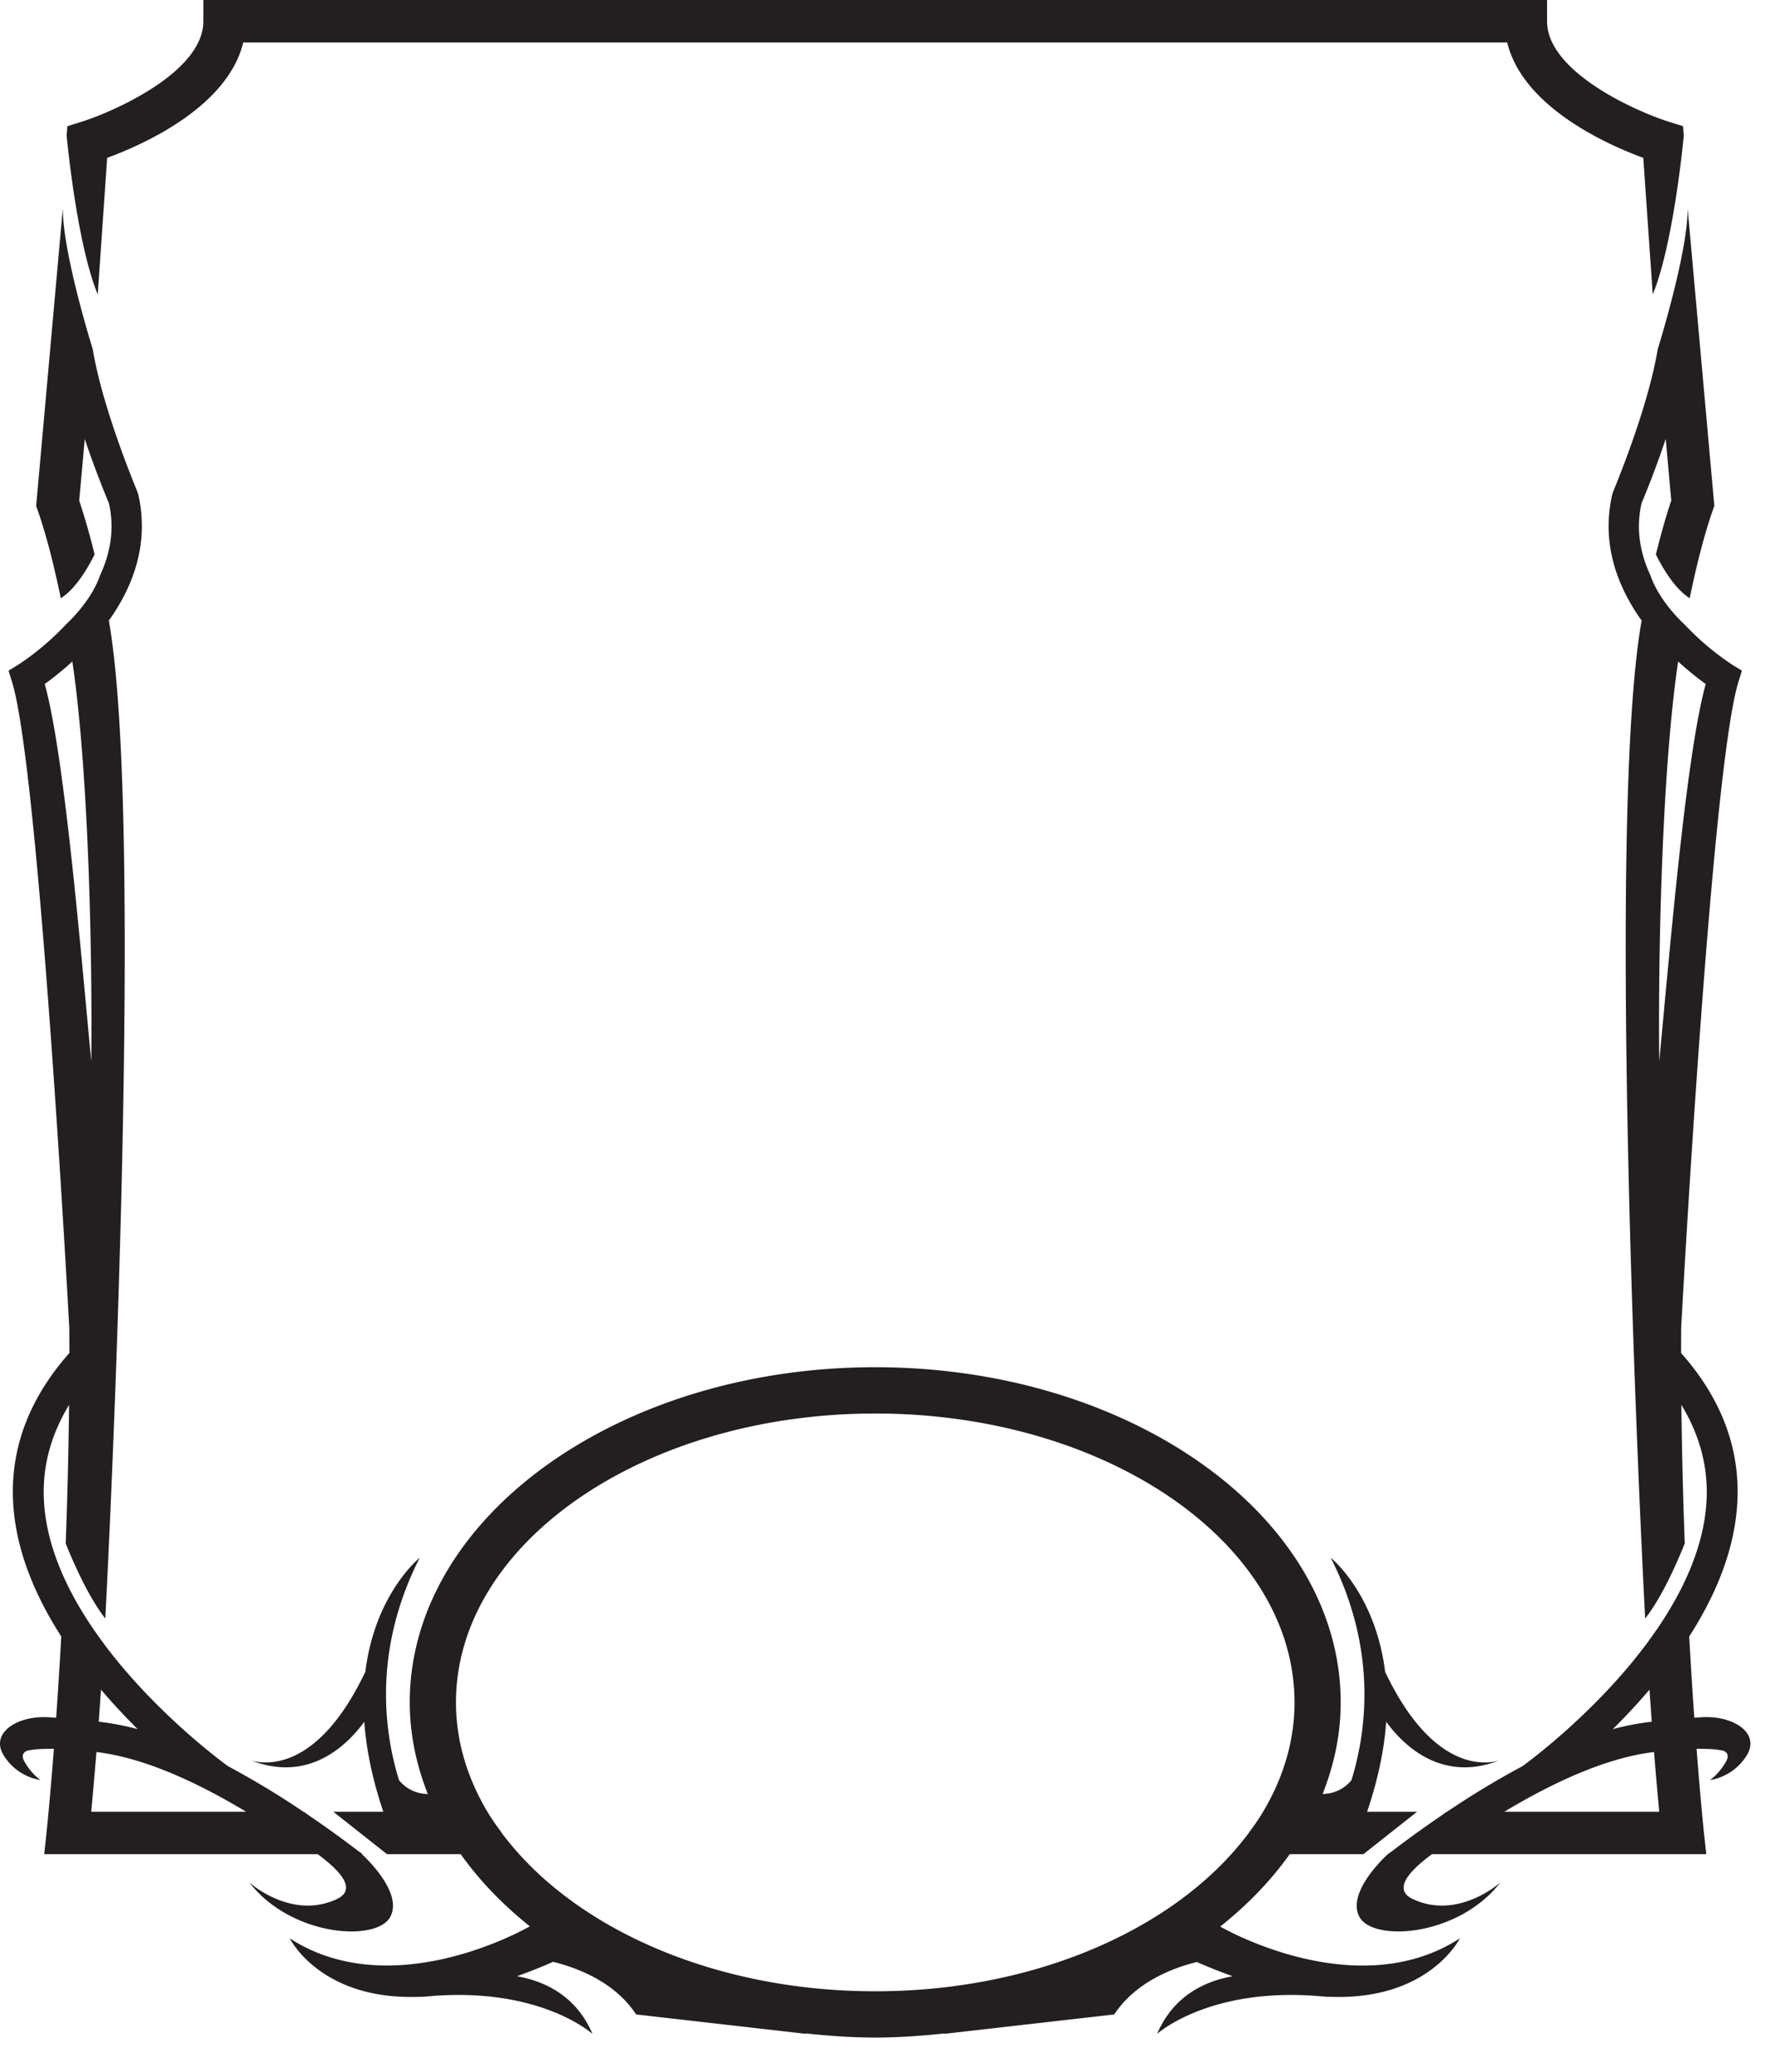 <svg xmlns="http://www.w3.org/2000/svg" height="84" width="72">
    <path d="M49.498 78.112c1.107-.881 2.06-1.867 2.817-2.935h2.99l2.178-1.72h-2.028c.46-1.358.7-2.573.772-3.648.722.983 2.258 2.46 4.567 1.576-.525.148-2.67.462-4.6-3.582l-.004.018c-.385-3.204-2.21-4.661-2.21-4.661 1.891 3.721 1.455 7.023.84 9.017-.013.015-.395.547-1.169.56.467-1.182.732-2.426.732-3.713 0-7.495-8.47-13.59-18.88-13.59-10.412 0-18.882 6.095-18.882 13.59 0 1.287.265 2.53.732 3.713a1.501 1.501 0 01-1.168-.56c-.616-1.994-1.052-5.296.84-9.017 0 0-1.827 1.457-2.21 4.661l-.006-.018c-1.928 4.044-4.074 3.73-4.598 3.582 2.308.884 3.846-.593 4.566-1.576.076 1.075.312 2.29.772 3.648H13.52l2.177 1.72h2.99c.758 1.066 1.703 2.046 2.805 2.926-.066.037-5.539 3.208-9.738.488 0 0 1.238 2.524 5.264 2.37l-.022.006c.058-.006.105-.003.162-.008.032 0 .063-.003.094-.006 4.622-.45 6.78 1.512 6.78 1.512-.675-1.586-1.994-2.15-3.062-2.338.464-.166.946-.355 1.454-.578l.005-.008c1.073.266 2.521.844 3.376 2.135l6.916.79-.055-.023c.927.1 1.868.17 2.835.17.967 0 1.908-.07 2.835-.17l-.055.022 6.915-.789c.85-1.279 2.277-1.857 3.35-2.127.508.223.99.412 1.454.578-1.068.188-2.386.752-3.063 2.338 0 0 2.159-1.962 6.783-1.512.03.003.061.006.092.006.057.005.104.002.161.008l-.02-.006c4.023.154 5.263-2.37 5.263-2.37-4.122 2.672-9.463-.33-9.719-.479M21.06 75.177c-.24-.268-.47-.544-.684-.825a5.51 5.51 0 01-.06-.092 9.274 9.274 0 01-.544-.8c-.817-1.372-1.276-2.867-1.276-4.436 0-6.457 7.631-11.713 17.007-11.713 9.376 0 17.007 5.256 17.007 11.713 0 1.57-.459 3.067-1.276 4.436-.164.275-.348.54-.542.8-.02.03-.04.063-.062.092-.215.281-.443.557-.684.825-3.003 3.33-8.346 5.56-14.443 5.56-6.097 0-11.44-2.23-14.443-5.56m44.348-55.172c-.485 2.051.222 3.812 1.182 5.156-1.446 8.12-.039 37.095.144 40.462.67-.851 1.278-2.227 1.606-3.044a213.964 213.964 0 01-.138-5.618c.786 1.291 1.133 2.67 1.004 4.122-.146 1.674-.882 3.293-1.836 4.74l-.134.2c-.13.188-.264.374-.398.561l-.047.06v.003c-2.103 2.821-4.83 4.814-5.035 4.964a34.292 34.292 0 00-3.057 1.846h-.015l-.22.159c-.694.47-1.366.959-2.012 1.45l-.156.111s-1.718 1.536-1.146 2.555c.573 1.016 4.014.781 5.71-1.408 0 0-1.694 1.537-3.546.677-.819-.381-.186-1.12.773-1.824h11.125l-.104-.953c-.005-.065-.133-1.29-.289-3.317.247-.003.495.002.737.022h.003c.117.011.224.031.333.05.152.058.268.181.122.442-.295.524-.654.751-.654.751s.946-.097 1.5-1.012c.555-.91-.588-1.635-1.892-1.53l.003.003c-.076 0-.163.007-.244.012-.07-.977-.14-2.081-.207-3.293 1-1.557 1.77-3.307 1.932-5.157.204-2.299-.566-4.428-2.262-6.338 0-.338.002-.682.004-1.026 0 0 1.212-22.571 2.321-26.178l.143-.461-.41-.253a11.016 11.016 0 01-1.932-1.635s-.994-.89-1.364-1.963c-.408-.877-.612-1.87-.362-2.948.042-.094.505-1.188.977-2.597l.225 2.5c-.236.692-.434 1.43-.624 2.184.266.536.758 1.387 1.372 1.775.262-1.266.56-2.483.938-3.572l.061-.174-1.083-12.072c.015 1.803-1.214 5.724-1.214 5.724-.408 2.467-1.79 5.72-1.834 5.844m1.502 48.502c.03.452.061.892.09 1.3-.517.06-1.04.157-1.58.302.486-.478.991-1.02 1.49-1.602m-5.887 4.95c2.068-1.244 4.192-2.197 6.07-2.421.082 1.013.157 1.843.211 2.421zM68.07 26.82c.437.401.838.712 1.12.913-.787 2.851-1.415 10.339-1.886 15.3-.045-3.925.08-11.564.766-16.213M3.965 11.937c-.858-2.065-1.263-6.45-1.263-6.45l.033-.371.55-.172c1.29-.4 4.964-2.008 4.964-4.083V0h54.505v.861c0 2.075 3.676 3.683 4.965 4.083l.55.172.033.37s-.405 4.386-1.261 6.451L66.657 6.4c-1.422-.52-4.88-2.043-5.52-4.678H9.867C9.227 4.356 5.77 5.88 4.347 6.4zM.143 71.16a2.157 2.157 0 001.502 1.012s-.359-.227-.654-.75c-.146-.262-.029-.385.122-.443.11-.019.217-.039.333-.05h.003c.242-.02.49-.025.737-.022-.157 2.028-.284 3.252-.29 3.317l-.102.953h11.091c.96.704 1.593 1.443.774 1.824-1.853.86-3.545-.677-3.545-.677 1.695 2.19 5.135 2.424 5.71 1.408.573-1.019-1.146-2.555-1.146-2.555h.031l-.156-.112a46.239 46.239 0 00-2.01-1.449l-.222-.159h-.016a34.083 34.083 0 00-3.056-1.846c-.204-.15-2.932-2.143-5.035-4.964v-.003s-.019-.021-.045-.06c-.138-.187-.27-.373-.4-.561l-.134-.2c-.954-1.447-1.69-3.066-1.836-4.74-.129-1.452.218-2.831 1.004-4.122-.024 1.966-.07 3.862-.138 5.618.328.817.937 2.193 1.606 3.044.183-3.367 1.588-32.342.144-40.462.96-1.344 1.666-3.105 1.184-5.156-.044-.124-1.428-3.377-1.836-5.844 0 0-1.23-3.921-1.214-5.724L1.467 20.51l.06.174c.38 1.089.676 2.306.94 3.572.612-.388 1.104-1.239 1.37-1.775a27.144 27.144 0 00-.624-2.184l.225-2.5c.472 1.41.937 2.503.977 2.597.25 1.078.046 2.071-.362 2.948-.37 1.074-1.364 1.963-1.364 1.963a10.962 10.962 0 01-1.93 1.635l-.412.253.143.461C1.6 31.26 2.81 53.831 2.81 53.831c.003.344.005.688.005 1.026C1.12 56.767.35 58.896.553 61.195c.162 1.85.934 3.6 1.932 5.157a225.817 225.817 0 01-.207 3.293c-.083-.005-.168-.012-.244-.012l.003-.002c-1.304-.106-2.448.618-1.894 1.529m3.954-2.653a26.128 26.128 0 001.488 1.602 10.84 10.84 0 00-1.579-.302c.028-.408.06-.848.09-1.3m-.183 2.529c1.877.224 4.001 1.177 6.07 2.421H3.7c.054-.578.13-1.408.212-2.421M1.815 27.733a12.15 12.15 0 001.12-.913c.686 4.65.811 12.288.767 16.213-.47-4.961-1.099-12.449-1.887-15.3" fill="#231f20"/>
</svg>
